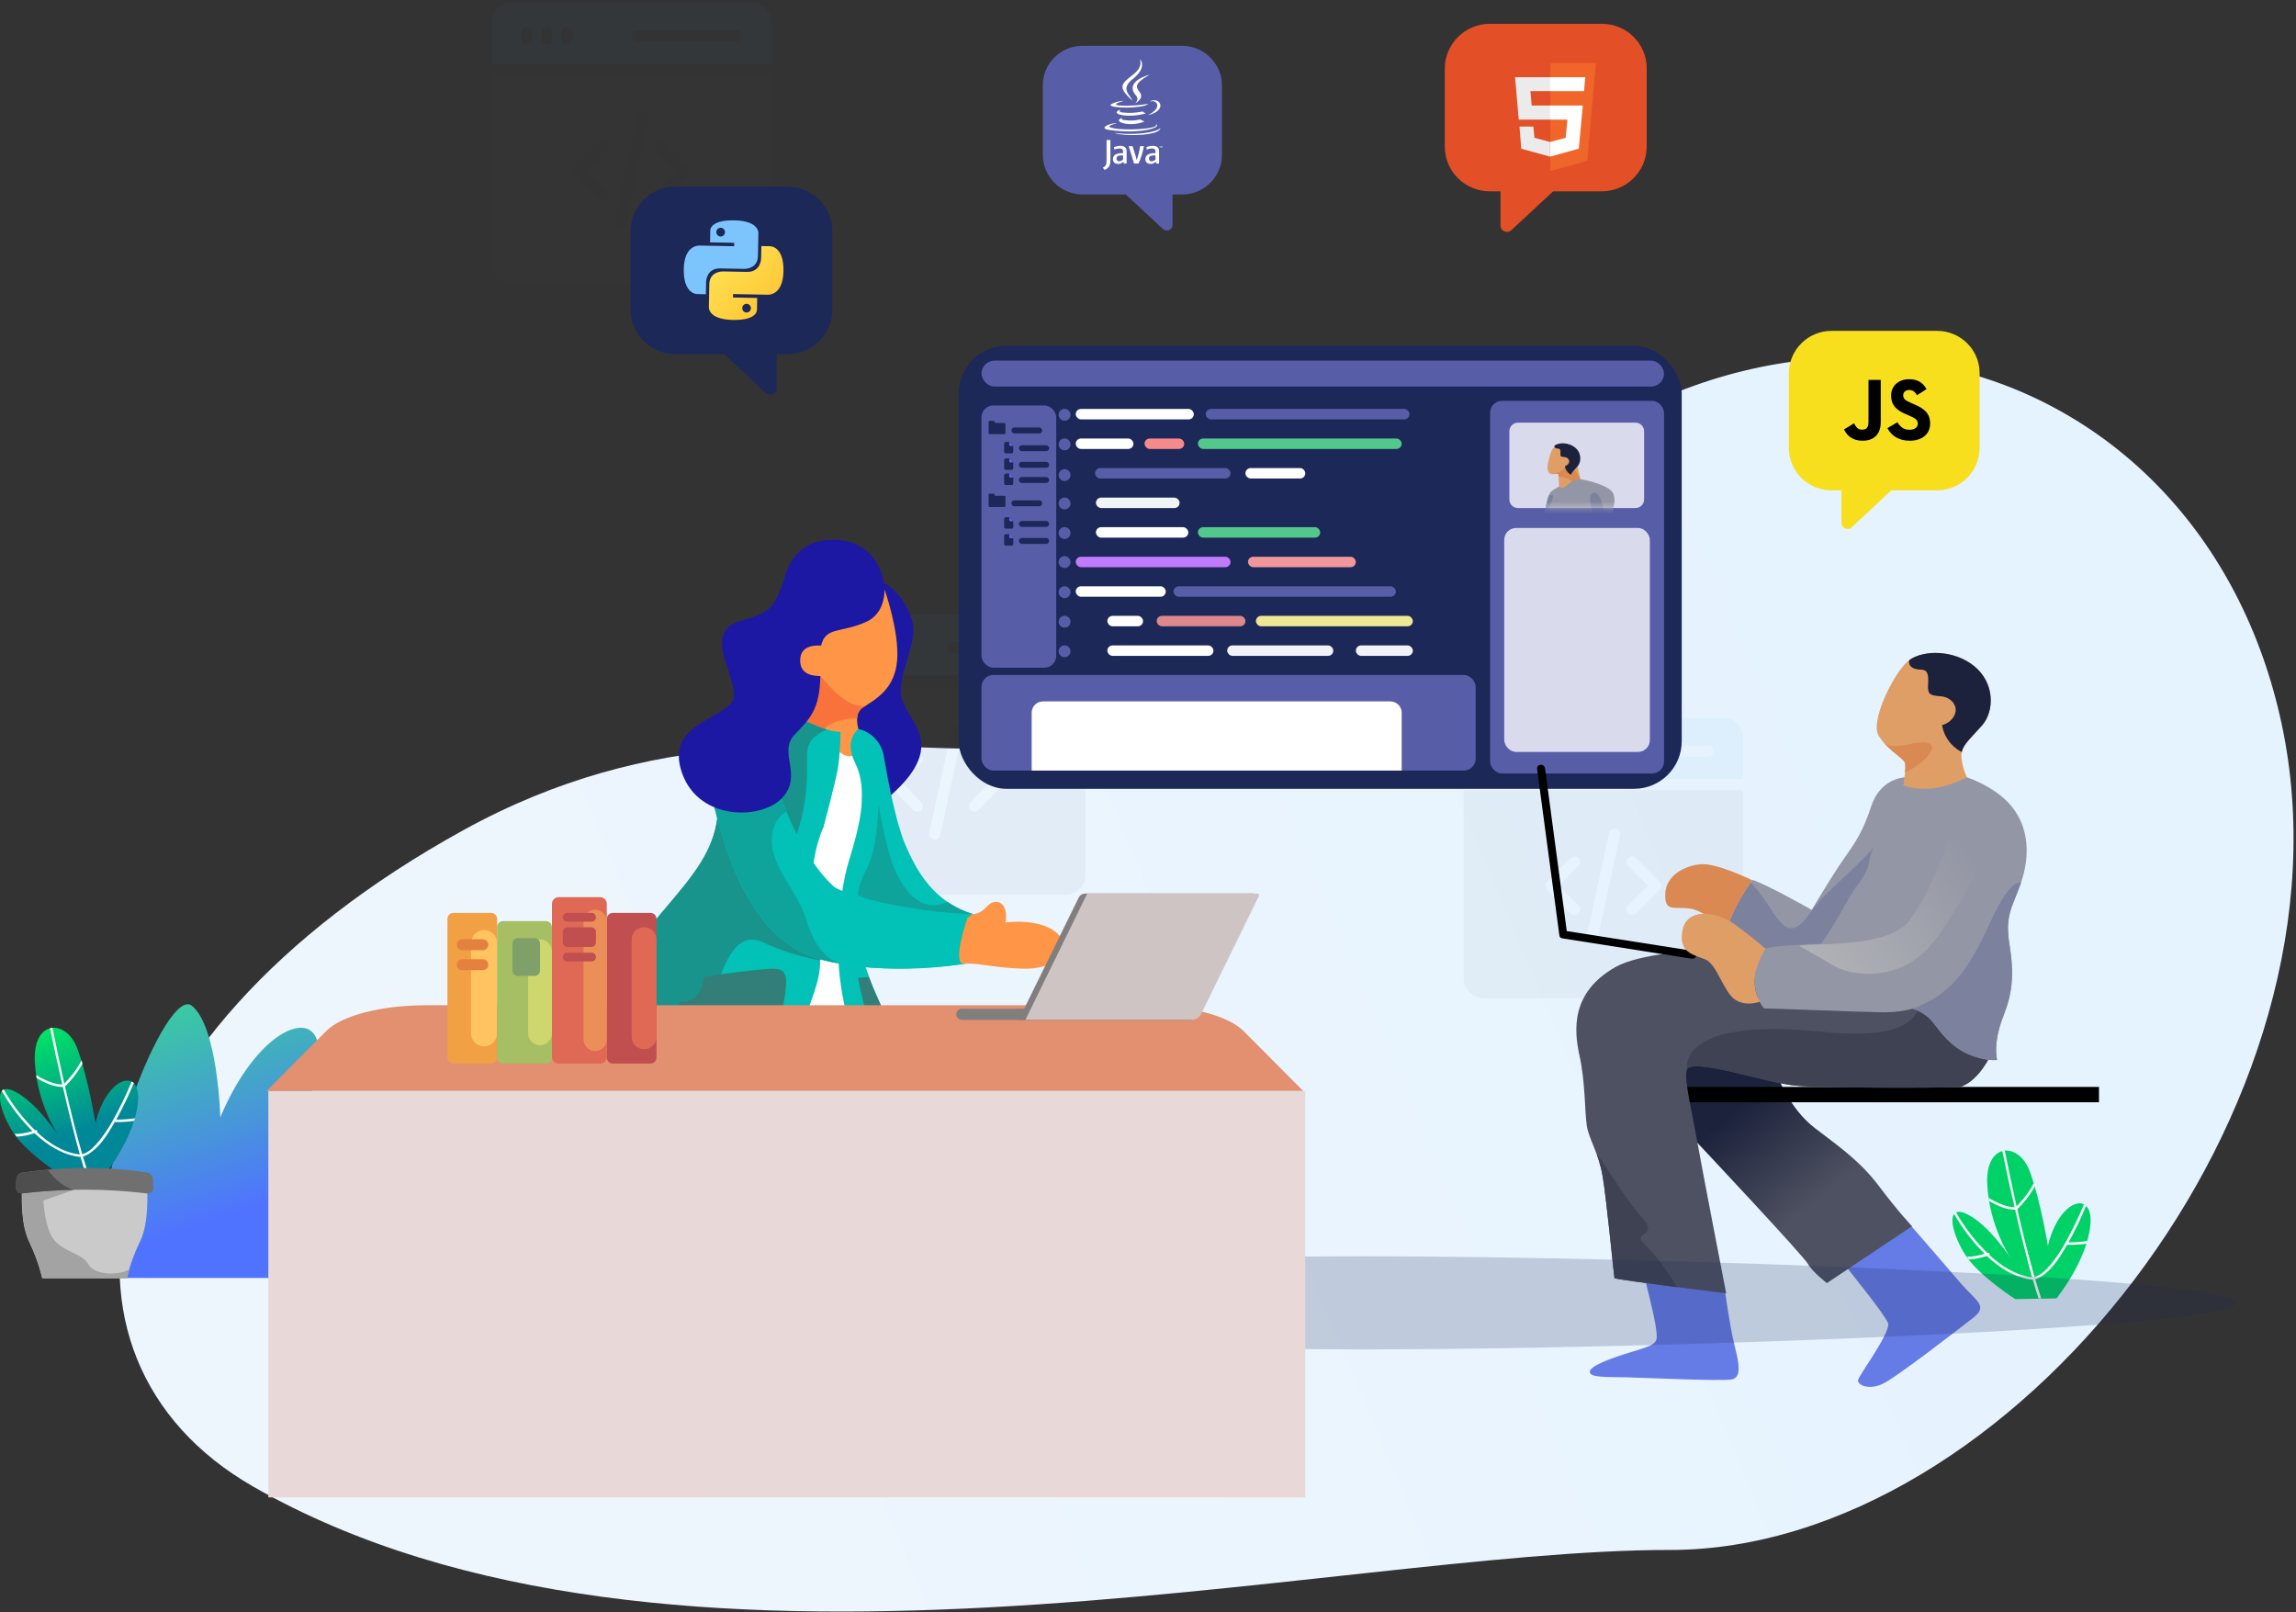 <?xml version="1.0" encoding="UTF-8"?>
<svg width="386px" height="271px" viewBox="0 0 386 271" version="1.1" xmlns="http://www.w3.org/2000/svg" xmlns:xlink="http://www.w3.org/1999/xlink">
    <rect x="0" y="0" width="386" height="271" fill="#333333" stroke="none"/>
    <title>371C0230-EF00-4C0A-9FD1-5BC87F61E28B</title>
    <defs>
        <linearGradient x1="18.742%" y1="61.98%" x2="81.826%" y2="44.652%" id="linearGradient-1">
            <stop stop-color="#EEF6FD" offset="0%"></stop>
            <stop stop-color="#E5F3FF" offset="100%"></stop>
        </linearGradient>
        <linearGradient x1="16.333%" y1="-34.223%" x2="51.123%" y2="78.606%" id="linearGradient-2">
            <stop stop-color="#2CFF68" offset="0%"></stop>
            <stop stop-color="#5073FF" offset="100%"></stop>
        </linearGradient>
        <linearGradient x1="30.927%" y1="-11.938%" x2="58.494%" y2="70.713%" id="linearGradient-3">
            <stop stop-color="#00FF55" offset="0%"></stop>
            <stop stop-color="#008899" offset="100%"></stop>
        </linearGradient>
        <path d="M22.858,1.679 C22.858,0.88 22.208,0.228 21.408,0.228 C17.317,0.228 5.745,0.228 1.653,0.228 C0.854,0.228 0.202,0.88 0.202,1.679 L0.202,13.138 C0.202,13.937 0.854,14.589 1.653,14.589 L21.408,14.589 C22.208,14.589 22.858,13.937 22.858,13.138 C22.858,10.383 22.858,4.434 22.858,1.679 Z" id="path-4"></path>
        <path d="M22.858,1.679 C22.858,0.88 22.208,0.228 21.408,0.228 C17.317,0.228 5.745,0.228 1.653,0.228 C0.854,0.228 0.202,0.88 0.202,1.679 L0.202,13.138 C0.202,13.937 0.854,14.589 1.653,14.589 L21.408,14.589 C22.208,14.589 22.858,13.937 22.858,13.138 C22.858,10.383 22.858,4.434 22.858,1.679 Z" id="path-6"></path>
        <linearGradient x1="20.125%" y1="20.364%" x2="90.2%" y2="88.202%" id="linearGradient-8">
            <stop stop-color="#FFE052" offset="0%"></stop>
            <stop stop-color="#FFC331" offset="100%"></stop>
        </linearGradient>
        <linearGradient x1="66.033%" y1="64.175%" x2="34.229%" y2="27.622%" id="linearGradient-9">
            <stop stop-color="#4E5161" offset="0%"></stop>
            <stop stop-color="#1C223C" offset="100%"></stop>
        </linearGradient>
        <linearGradient x1="11.931%" y1="87.621%" x2="93.93%" y2="34.963%" id="linearGradient-10">
            <stop stop-color="#B0B1B6" offset="0%"></stop>
            <stop stop-color="#9396A4" offset="100%"></stop>
        </linearGradient>
    </defs>
    <g id="Page-1" stroke="none" stroke-width="1" fill="none" fill-rule="evenodd">
        <g id="Sign-IN" transform="translate(-171, -243)">
            <g id="Languages" transform="translate(171, 243)">
                <path d="M42.583,249.898 C4.562,228.126 13.767,174.895 77.855,139.571 C141.966,104.223 189.284,153.505 242.32,94.491 C295.331,35.478 369.881,57.583 383.59,121.7 C397.299,185.792 338.003,260.543 280.77,260.543 C223.56,260.493 112.371,289.859 42.583,249.898 Z" id="Path" fill="url(#linearGradient-1)" fill-rule="nonzero"></path>
                <path d="M56.989,214.844 C56.989,214.844 60.594,202.961 59.764,193.782 C58.981,184.602 47.264,197.339 47.264,197.339 C47.264,197.339 52.103,187.686 53.431,178.175 C54.759,168.664 43.848,171.581 37.041,187.805 C37.041,187.805 36.638,172.72 32.297,169.091 C28.004,165.462 14.983,198.454 16.952,214.82 L56.989,214.82 L56.989,214.844 Z" id="Path" fill="url(#linearGradient-2)" fill-rule="nonzero"></path>
                <path d="M17.497,197.624 C17.497,197.624 22.597,191.339 23.19,185.314 C23.783,179.29 17.924,180.831 16.05,188.801 C16.05,188.801 14.888,181.472 13.038,176.349 C11.188,171.225 5.495,171.32 5.851,178.46 C6.207,185.599 9.812,190.888 9.812,190.888 C9.812,190.888 6.017,185.053 2.27,183.369 C-1.525,181.709 0.064,187.354 2.483,190.77 C4.926,194.161 10.571,197.743 10.571,197.743 L17.497,197.624 Z" id="Path" fill="url(#linearGradient-3)" fill-rule="nonzero"></path>
                <path d="M8.816,172.767 C9.456,175.898 10.097,179.029 10.808,182.159 C11.947,180.974 12.991,179.693 13.702,178.246 C13.75,178.436 13.821,178.602 13.868,178.792 C13.797,178.91 13.726,179.029 13.678,179.147 C12.919,180.428 11.994,181.59 10.927,182.634 C11.805,186.476 12.754,190.295 13.821,194.019 C15.007,193.71 15.932,192.667 16.714,191.718 C18.303,189.773 19.466,187.52 20.581,185.267 C21.126,184.128 21.672,182.966 22.146,181.804 C22.288,181.875 22.383,181.946 22.502,182.041 C21.624,184.152 20.652,186.215 19.537,188.208 C20.604,188.208 21.671,188.137 22.691,187.971 C22.644,188.113 22.596,188.255 22.549,188.421 C21.529,188.563 20.462,188.635 19.418,188.611 C19.395,188.611 19.347,188.611 19.3,188.587 C19.205,188.73 19.134,188.872 19.063,189.014 C17.972,190.888 16.738,192.809 14.983,193.924 C14.651,194.138 14.319,194.304 13.939,194.398 C14.153,195.086 14.366,195.774 14.58,196.462 C14.698,196.818 14.793,197.174 14.912,197.529 C14.912,197.529 14.935,197.577 14.959,197.624 L14.508,197.624 C14.153,196.58 13.844,195.537 13.536,194.469 C13.512,194.469 13.512,194.469 13.489,194.469 C13.465,194.469 13.465,194.469 13.441,194.469 L13.417,194.469 C10.476,194.137 7.867,192.43 5.804,190.485 C4.831,190.793 3.764,191.054 2.792,191.054 C2.697,190.935 2.602,190.817 2.531,190.698 C2.531,190.674 2.507,190.651 2.483,190.604 C3.432,190.675 4.499,190.39 5.448,190.129 C3.432,188.137 1.701,185.86 0.301,183.393 C0.396,183.274 0.491,183.179 0.609,183.108 C1.866,185.361 3.432,187.449 5.211,189.299 C5.424,189.536 5.662,189.773 5.899,189.987 C5.923,189.987 5.97,189.963 5.994,189.963 C5.994,189.963 6.017,189.963 6.088,189.963 C6.254,189.987 6.326,190.2 6.231,190.319 C8.271,192.216 10.666,193.758 13.417,194.066 C12.682,191.481 12.065,188.872 11.401,186.263 C11.14,185.077 10.856,183.891 10.571,182.705 C10.5,182.705 10.429,182.705 10.382,182.705 C8.911,182.658 7.511,182.017 6.183,181.235 C6.136,181.069 6.112,180.879 6.088,180.713 C7.156,181.377 8.271,181.899 9.48,182.183 C9.812,182.255 10.144,182.302 10.476,182.302 C9.741,179.147 9.053,175.993 8.413,172.815 C8.555,172.815 8.674,172.791 8.816,172.767 Z" id="Path" fill="#FFFFFF" fill-rule="nonzero"></path>
                <path d="M7.085,214.844 C7.085,214.844 6.539,212.164 4.974,208.89 C3.598,206.068 3.574,202.368 3.716,198.265 C3.74,197.743 4.12,197.34 4.642,197.268 C11.14,196.32 17.545,196.32 23.806,197.268 C24.304,197.34 24.684,197.767 24.707,198.265 C24.873,202.368 24.85,206.092 23.45,208.89 C21.861,212.164 21.339,214.844 21.339,214.844 L7.085,214.844 Z" id="Path" fill="#CACACA" fill-rule="nonzero"></path>
                <path d="M8.199,196.841 C8.958,197.885 10.334,199.379 12.374,200.02 L7.298,201.799 C7.298,201.799 7.488,206.708 9.267,208.63 C11.046,210.551 13.868,210.717 14.864,212.543 C15.765,214.203 19.489,214.559 21.743,213.397 C21.482,214.322 21.363,214.891 21.363,214.891 L7.132,214.891 C7.132,214.891 6.586,212.211 5.021,208.938 C3.645,206.115 3.622,202.415 3.764,198.312 C3.788,197.79 4.167,197.387 4.689,197.316 C5.828,197.078 7.013,196.96 8.199,196.841 Z" id="Path" fill="#A3A3A3" fill-rule="nonzero"></path>
                <path d="M3.693,200.612 C3.456,200.636 3.171,200.565 2.981,200.375 C2.792,200.209 2.697,199.948 2.697,199.687 C2.721,199.213 2.72,198.715 2.744,198.217 C2.768,197.648 3.195,197.197 3.741,197.102 C10.856,196.082 17.877,196.059 24.732,197.102 C25.277,197.197 25.68,197.648 25.704,198.193 C25.727,198.715 25.727,199.213 25.751,199.711 C25.751,199.972 25.656,200.233 25.467,200.399 C25.277,200.565 24.992,200.66 24.732,200.612 C17.829,199.782 10.832,199.759 3.693,200.612 Z" id="Path" fill="#707070" fill-rule="nonzero"></path>
                <path d="M8.033,196.628 C8.769,197.671 10.192,199.332 12.35,199.996 C9.48,200.067 6.61,200.257 3.693,200.613 C3.456,200.636 3.171,200.565 2.981,200.376 C2.792,200.21 2.697,199.948 2.697,199.687 C2.721,199.213 2.72,198.715 2.744,198.217 C2.768,197.648 3.195,197.197 3.741,197.102 C5.164,196.936 6.61,196.77 8.033,196.628 Z" id="Path" fill="#4E4E4E" fill-rule="nonzero"></path>
                <path d="M345.735,218.258 C345.735,218.258 350.835,211.973 351.428,205.948 C352.021,199.924 346.162,201.466 344.288,209.435 C344.288,209.435 343.126,202.106 341.276,196.983 C339.426,191.86 333.734,191.955 334.089,199.094 C334.445,206.233 338.05,211.522 338.05,211.522 C338.05,211.522 334.255,205.688 330.508,204.004 C326.713,202.343 328.302,207.988 330.721,211.404 C333.164,214.795 338.809,218.377 338.809,218.377 L345.735,218.258 Z" id="Path" fill="#00D268" fill-rule="nonzero"></path>
                <path d="M337.03,193.401 C337.671,196.532 338.311,199.663 339.023,202.794 C340.161,201.608 341.205,200.327 341.916,198.88 C341.964,199.07 342.035,199.236 342.083,199.426 C342.011,199.544 341.94,199.663 341.893,199.782 C341.134,201.062 340.209,202.225 339.141,203.268 C340.019,207.111 340.968,210.929 342.035,214.653 C343.221,214.345 344.146,213.301 344.929,212.352 C346.518,210.408 347.68,208.154 348.795,205.901 C349.34,204.762 349.886,203.6 350.36,202.438 C350.503,202.509 350.597,202.58 350.716,202.675 C349.838,204.786 348.866,206.85 347.751,208.842 C348.819,208.842 349.886,208.771 350.906,208.605 C350.858,208.747 350.811,208.889 350.763,209.055 C349.744,209.198 348.676,209.269 347.633,209.245 C347.609,209.245 347.561,209.245 347.514,209.221 C347.419,209.364 347.348,209.506 347.277,209.648 C346.186,211.522 344.952,213.443 343.197,214.558 C342.865,214.771 342.533,214.938 342.154,215.032 C342.367,215.72 342.581,216.408 342.794,217.096 C342.913,217.452 343.008,217.808 343.126,218.163 C343.126,218.163 343.15,218.211 343.174,218.258 L342.723,218.258 C342.367,217.215 342.059,216.171 341.75,215.104 C341.727,215.104 341.727,215.104 341.703,215.104 C341.679,215.104 341.679,215.104 341.656,215.104 L341.632,215.104 C338.691,214.771 336.082,213.064 334.018,211.119 C333.046,211.427 331.978,211.688 331.006,211.688 C330.911,211.57 330.816,211.451 330.745,211.333 C330.745,211.309 330.721,211.285 330.698,211.237 C331.646,211.309 332.714,211.024 333.662,210.763 C331.646,208.771 329.915,206.494 328.516,204.027 C328.61,203.909 328.705,203.814 328.824,203.743 C330.081,205.996 331.646,208.083 333.425,209.933 C333.639,210.17 333.876,210.408 334.113,210.621 C334.137,210.621 334.184,210.597 334.208,210.597 C334.208,210.597 334.232,210.597 334.303,210.597 C334.469,210.621 334.54,210.834 334.445,210.953 C336.485,212.85 338.881,214.392 341.632,214.701 C340.897,212.115 340.28,209.506 339.616,206.897 C339.355,205.711 339.07,204.525 338.786,203.339 C338.714,203.339 338.643,203.339 338.596,203.339 C337.125,203.292 335.726,202.651 334.398,201.869 C334.35,201.703 334.327,201.513 334.303,201.347 C335.37,202.011 336.485,202.533 337.695,202.817 C338.027,202.889 338.359,202.936 338.691,202.936 C337.955,199.781 337.268,196.627 336.627,193.449 C336.77,193.449 336.912,193.425 337.03,193.401 Z" id="Path" fill="#FFFFFF" fill-rule="nonzero"></path>
                <g id="Group" opacity="0.05" transform="translate(245.961, 120.625)" fill-rule="nonzero">
                    <path d="M47.081,10.318 L47.081,3.406 C47.081,1.549 45.568,0.032 43.708,0.032 L3.48,0.032 C1.62,0.032 0.107,1.549 0.107,3.406 L0.107,10.318 L47.081,10.318 Z M24.727,4.701 L41.187,4.701 C41.707,4.701 42.126,5.123 42.126,5.644 C42.126,6.165 41.707,6.586 41.187,6.586 L24.727,6.586 C24.207,6.586 23.787,6.165 23.787,5.644 C23.787,5.123 24.207,4.701 24.727,4.701 Z M11.79,5.134 C11.79,4.613 12.21,4.191 12.73,4.191 C13.249,4.191 13.669,4.613 13.669,5.134 L13.669,6.155 C13.669,6.676 13.249,7.097 12.73,7.097 C12.21,7.097 11.79,6.676 11.79,6.155 L11.79,5.134 Z M8.422,5.134 C8.422,4.613 8.842,4.191 9.362,4.191 C9.881,4.191 10.301,4.613 10.301,5.134 L10.301,6.155 C10.301,6.676 9.881,7.097 9.362,7.097 C8.842,7.097 8.422,6.676 8.422,6.155 L8.422,5.134 Z M5.057,5.134 C5.057,4.613 5.477,4.191 5.996,4.191 C6.515,4.191 6.935,4.613 6.935,5.134 L6.935,6.155 C6.935,6.676 6.515,7.097 5.996,7.097 C5.477,7.097 5.057,6.676 5.057,6.155 L5.057,5.134 Z" id="Shape" fill="#2B79C2"></path>
                    <path d="M0.107,12.203 L0.107,43.775 C0.107,45.641 1.62,47.159 3.48,47.159 L43.708,47.159 C45.568,47.159 47.081,45.641 47.081,43.775 L47.081,12.203 L0.107,12.203 Z M19.44,31.598 C19.807,31.966 19.807,32.562 19.44,32.93 C19.257,33.114 19.017,33.207 18.776,33.207 C18.536,33.207 18.296,33.114 18.111,32.93 L14.124,28.931 C13.949,28.754 13.849,28.515 13.849,28.265 C13.849,28.014 13.949,27.775 14.124,27.598 L18.111,23.6 C18.479,23.232 19.074,23.232 19.44,23.6 C19.807,23.968 19.807,24.564 19.44,24.933 L16.119,28.265 L19.44,31.598 Z M26.389,19.785 L22.632,37.144 C22.535,37.586 22.146,37.887 21.714,37.887 C21.648,37.887 21.581,37.881 21.513,37.866 C21.007,37.755 20.685,37.253 20.794,36.745 L24.553,19.386 C24.663,18.877 25.165,18.552 25.671,18.664 C26.178,18.775 26.498,19.277 26.389,19.785 Z M33.056,28.931 L29.072,32.93 C28.889,33.114 28.647,33.207 28.408,33.207 C28.168,33.207 27.926,33.114 27.744,32.93 C27.376,32.562 27.376,31.966 27.744,31.598 L31.064,28.265 L27.744,24.933 C27.376,24.564 27.376,23.968 27.744,23.6 C28.111,23.232 28.704,23.232 29.072,23.6 L33.056,27.598 C33.424,27.966 33.424,28.563 33.056,28.931 Z" id="Shape" fill="#3B4651"></path>
                </g>
                <g id="Group" opacity="0.05" transform="translate(135.433, 103.073)" fill-rule="nonzero">
                    <path d="M47.083,10.476 L47.083,3.564 C47.083,1.707 45.57,0.19 43.71,0.19 L3.481,0.19 C1.621,0.19 0.108,1.707 0.108,3.564 L0.108,10.476 L47.083,10.476 Z M24.728,4.859 L41.189,4.859 C41.708,4.859 42.128,5.281 42.128,5.802 C42.128,6.323 41.708,6.745 41.189,6.745 L24.728,6.745 C24.209,6.745 23.789,6.323 23.789,5.802 C23.789,5.281 24.209,4.859 24.728,4.859 Z M11.791,5.292 C11.791,4.771 12.211,4.349 12.73,4.349 C13.25,4.349 13.67,4.771 13.67,5.292 L13.67,6.313 C13.67,6.834 13.25,7.255 12.73,7.255 C12.211,7.255 11.791,6.834 11.791,6.313 L11.791,5.292 Z M8.424,5.292 C8.424,4.771 8.844,4.349 9.363,4.349 C9.883,4.349 10.303,4.771 10.303,5.292 L10.303,6.313 C10.303,6.834 9.883,7.255 9.363,7.255 C8.844,7.255 8.424,6.834 8.424,6.313 L8.424,5.292 Z M5.057,5.292 C5.057,4.771 5.478,4.349 5.997,4.349 C6.516,4.349 6.936,4.771 6.936,5.292 L6.936,6.313 C6.936,6.834 6.516,7.255 5.997,7.255 C5.478,7.255 5.057,6.834 5.057,6.313 L5.057,5.292 Z" id="Shape" fill="#2B79C2"></path>
                    <path d="M0.108,12.361 L0.108,43.933 C0.108,45.799 1.621,47.317 3.481,47.317 L43.71,47.317 C45.57,47.317 47.083,45.799 47.083,43.933 L47.083,12.361 L0.108,12.361 Z M19.442,31.756 C19.809,32.124 19.809,32.72 19.442,33.089 C19.258,33.273 19.018,33.365 18.777,33.365 C18.537,33.365 18.297,33.273 18.113,33.089 L14.127,29.089 C13.951,28.912 13.852,28.673 13.852,28.423 C13.852,28.172 13.951,27.933 14.127,27.756 L18.113,23.758 C18.48,23.39 19.075,23.39 19.442,23.758 C19.809,24.126 19.809,24.723 19.442,25.091 L16.12,28.423 L19.442,31.756 Z M26.391,19.943 L22.633,37.302 C22.537,37.744 22.147,38.045 21.715,38.045 C21.649,38.045 21.582,38.039 21.515,38.024 C21.008,37.914 20.686,37.411 20.796,36.903 L24.554,19.544 C24.664,19.035 25.168,18.71 25.671,18.823 C26.179,18.933 26.501,19.435 26.391,19.943 Z M33.059,29.089 L29.073,33.089 C28.89,33.273 28.65,33.365 28.409,33.365 C28.169,33.365 27.928,33.273 27.745,33.089 C27.378,32.72 27.378,32.124 27.745,31.756 L31.066,28.423 L27.745,25.091 C27.378,24.723 27.378,24.126 27.745,23.758 C28.112,23.39 28.706,23.39 29.073,23.758 L33.059,27.756 C33.426,28.124 33.426,28.721 33.059,29.089 Z" id="Shape" fill="#3B4651"></path>
                </g>
                <g id="Group" opacity="0.05" transform="translate(82.54, 0.372)" fill-rule="nonzero">
                    <path d="M47.113,10.325 L47.113,3.413 C47.113,1.556 45.601,0.039 43.74,0.039 L3.511,0.039 C1.651,0.039 0.139,1.556 0.139,3.413 L0.139,10.325 L47.113,10.325 Z M24.759,4.708 L41.219,4.708 C41.738,4.708 42.159,5.13 42.159,5.651 C42.159,6.172 41.738,6.593 41.219,6.593 L24.759,6.593 C24.239,6.593 23.819,6.172 23.819,5.651 C23.819,5.13 24.239,4.708 24.759,4.708 Z M11.822,5.141 C11.822,4.62 12.242,4.198 12.761,4.198 C13.28,4.198 13.701,4.62 13.701,5.141 L13.701,6.162 C13.701,6.683 13.28,7.104 12.761,7.104 C12.242,7.104 11.822,6.683 11.822,6.162 L11.822,5.141 Z M8.454,5.141 C8.454,4.62 8.875,4.198 9.394,4.198 C9.913,4.198 10.333,4.62 10.333,5.141 L10.333,6.162 C10.333,6.683 9.913,7.104 9.394,7.104 C8.875,7.104 8.454,6.683 8.454,6.162 L8.454,5.141 Z M5.088,5.141 C5.088,4.62 5.508,4.198 6.028,4.198 C6.547,4.198 6.967,4.62 6.967,5.141 L6.967,6.162 C6.967,6.683 6.547,7.104 6.028,7.104 C5.508,7.104 5.088,6.683 5.088,6.162 L5.088,5.141 Z" id="Shape" fill="#2B79C2"></path>
                    <path d="M0.139,12.21 L0.139,43.782 C0.139,45.648 1.651,47.166 3.511,47.166 L43.74,47.166 C45.601,47.166 47.113,45.648 47.113,43.782 L47.113,12.21 L0.139,12.21 Z M19.472,31.605 C19.839,31.973 19.839,32.569 19.472,32.937 C19.289,33.121 19.048,33.213 18.808,33.213 C18.568,33.213 18.327,33.121 18.144,32.937 L14.157,28.938 C13.981,28.761 13.882,28.522 13.882,28.272 C13.882,28.021 13.981,27.782 14.157,27.605 L18.144,23.607 C18.511,23.239 19.105,23.239 19.472,23.607 C19.839,23.975 19.839,24.571 19.472,24.94 L16.15,28.272 L19.472,31.605 Z M26.421,19.792 L22.663,37.151 C22.568,37.593 22.178,37.894 21.746,37.894 C21.68,37.894 21.613,37.888 21.546,37.873 C21.038,37.762 20.716,37.26 20.827,36.752 L24.584,19.393 C24.695,18.884 25.198,18.559 25.702,18.671 C26.209,18.782 26.531,19.284 26.421,19.792 Z M33.089,28.938 L29.104,32.937 C28.92,33.121 28.68,33.213 28.44,33.213 C28.199,33.213 27.959,33.121 27.775,32.937 C27.408,32.569 27.408,31.973 27.775,31.605 L31.097,28.272 L27.775,24.94 C27.408,24.571 27.408,23.975 27.775,23.607 C28.142,23.239 28.737,23.239 29.104,23.607 L33.089,27.605 C33.456,27.973 33.456,28.57 33.089,28.938 Z" id="Shape" fill="#3B4651"></path>
                </g>
                <rect id="Rectangle" fill="#1C2858" fill-rule="nonzero" x="161.175" y="58.129" width="121.554" height="74.465" rx="8"></rect>
                <circle id="Oval" fill="#575EA7" fill-rule="nonzero" cx="178.975" cy="69.729" r="1"></circle>
                <circle id="Oval" fill="#575EA7" fill-rule="nonzero" cx="178.975" cy="74.7" r="1"></circle>
                <circle id="Oval" fill="#575EA7" fill-rule="nonzero" cx="178.975" cy="79.862" r="1"></circle>
                <circle id="Oval" fill="#575EA7" fill-rule="nonzero" cx="178.975" cy="84.635" r="1"></circle>
                <circle id="Oval" fill="#575EA7" fill-rule="nonzero" cx="178.975" cy="89.604" r="1"></circle>
                <circle id="Oval" fill="#575EA7" fill-rule="nonzero" cx="178.975" cy="94.484" r="1"></circle>
                <circle id="Oval" fill="#575EA7" fill-rule="nonzero" cx="178.975" cy="99.542" r="1"></circle>
                <circle id="Oval" fill="#575EA7" fill-rule="nonzero" cx="178.975" cy="104.511" r="1"></circle>
                <circle id="Oval" fill="#575EA7" fill-rule="nonzero" cx="178.975" cy="109.48" r="1"></circle>
                <rect id="Rectangle" fill="#575EA7" fill-rule="nonzero" x="165.01" y="68.15" width="12.562" height="44.091" rx="2"></rect>
                <rect id="Rectangle" fill="#1C2858" fill-rule="nonzero" x="170.037" y="71.854" width="5.182" height="1" rx="0.5"></rect>
                <rect id="Rectangle" fill="#1C2858" fill-rule="nonzero" x="170.037" y="84.102" width="5.182" height="1" rx="0.5"></rect>
                <rect id="Rectangle" fill="#1C2858" fill-rule="nonzero" x="171.29" y="74.839" width="5.089" height="1" rx="0.5"></rect>
                <rect id="Rectangle" fill="#1C2858" fill-rule="nonzero" x="171.29" y="80.183" width="5.089" height="1" rx="0.5"></rect>
                <rect id="Rectangle" fill="#1C2858" fill-rule="nonzero" x="171.29" y="87.576" width="5.089" height="1" rx="0.5"></rect>
                <rect id="Rectangle" fill="#1C2858" fill-rule="nonzero" x="171.29" y="90.429" width="5.089" height="1" rx="0.5"></rect>
                <rect id="Rectangle" fill="#1C2858" fill-rule="nonzero" x="171.29" y="77.635" width="5.089" height="1" rx="0.5"></rect>
                <path d="M167.301,71.1 L168.875,71.1 C168.918,71.1 168.959,71.117 168.989,71.147 C169.019,71.177 169.036,71.218 169.036,71.26 L169.036,72.816 C169.036,72.858 169.019,72.899 168.989,72.929 C168.959,72.959 168.918,72.976 168.875,72.976 L166.364,72.976 C166.321,72.976 166.28,72.959 166.25,72.929 C166.22,72.899 166.203,72.858 166.203,72.816 L166.203,70.894 C166.203,70.851 166.22,70.81 166.25,70.78 C166.28,70.75 166.321,70.733 166.364,70.733 L167.108,70.733 L167.301,71.1 Z" id="Path" fill="#1C2858" fill-rule="nonzero"></path>
                <path d="M167.301,83.347 L168.875,83.347 C168.918,83.347 168.959,83.364 168.989,83.394 C169.019,83.424 169.036,83.465 169.036,83.507 L169.036,85.063 C169.036,85.105 169.019,85.146 168.989,85.176 C168.959,85.206 168.918,85.223 168.875,85.223 L166.364,85.223 C166.321,85.223 166.28,85.206 166.25,85.176 C166.22,85.146 166.203,85.105 166.203,85.063 L166.203,83.14 C166.203,83.098 166.22,83.057 166.25,83.027 C166.28,82.997 166.321,82.98 166.364,82.98 L167.108,82.98 L167.301,83.347 Z" id="Path" fill="#1C2858" fill-rule="nonzero"></path>
                <path d="M170.35,77.733 L169.677,77.06 L169.1,77.06 C169.023,77.06 168.95,77.09 168.896,77.144 C168.842,77.198 168.811,77.272 168.811,77.348 L168.811,78.695 C168.811,78.771 168.842,78.845 168.896,78.899 C168.95,78.953 169.023,78.984 169.1,78.984 L170.062,78.984 C170.138,78.984 170.212,78.953 170.266,78.899 C170.32,78.845 170.35,78.771 170.35,78.695 L170.35,77.733 Z" id="Path" fill="#1C2858" fill-rule="nonzero"></path>
                <path d="M170.35,77.733 L169.869,77.733 C169.818,77.733 169.769,77.713 169.733,77.677 C169.697,77.641 169.677,77.592 169.677,77.541 L169.677,77.06 L170.35,77.733 Z" id="Path" fill="#6563FF" fill-rule="nonzero"></path>
                <path d="M170.35,74.963 L169.677,74.289 L169.1,74.289 C169.023,74.289 168.95,74.32 168.896,74.374 C168.842,74.428 168.811,74.501 168.811,74.578 L168.811,75.925 C168.811,76.001 168.842,76.074 168.896,76.129 C168.95,76.183 169.023,76.213 169.1,76.213 L170.062,76.213 C170.138,76.213 170.212,76.183 170.266,76.129 C170.32,76.074 170.35,76.001 170.35,75.925 L170.35,74.963 Z" id="Path" fill="#1C2858" fill-rule="nonzero"></path>
                <path d="M170.35,74.963 L169.869,74.963 C169.818,74.963 169.769,74.942 169.733,74.906 C169.697,74.87 169.677,74.821 169.677,74.77 L169.677,74.289 L170.35,74.963 Z" id="Path" fill="#6563FF" fill-rule="nonzero"></path>
                <g id="Group" transform="translate(168.639, 79.592)" fill-rule="nonzero">
                    <path d="M1.712,0.689 L1.038,0.015 L0.461,0.015 C0.385,0.015 0.311,0.046 0.257,0.1 C0.203,0.154 0.173,0.227 0.173,0.304 L0.173,1.651 C0.173,1.727 0.203,1.801 0.257,1.855 C0.311,1.909 0.385,1.939 0.461,1.939 L1.423,1.939 C1.5,1.939 1.573,1.909 1.627,1.855 C1.681,1.801 1.712,1.727 1.712,1.651 L1.712,0.689 Z" id="Path" fill="#1C2858"></path>
                    <path d="M1.712,0.689 L1.231,0.689 C1.18,0.689 1.131,0.669 1.095,0.633 C1.059,0.597 1.038,0.547 1.038,0.496 L1.038,0.015 L1.712,0.689 Z" id="Path" fill="#6563FF"></path>
                </g>
                <g id="Group" transform="translate(168.639, 86.944)" fill-rule="nonzero">
                    <path d="M1.712,0.672 L1.038,-0.001 L0.461,-0.001 C0.385,-0.001 0.311,0.029 0.257,0.083 C0.203,0.137 0.173,0.211 0.173,0.287 L0.173,1.634 C0.173,1.711 0.203,1.784 0.257,1.838 C0.311,1.892 0.385,1.923 0.461,1.923 L1.423,1.923 C1.5,1.923 1.573,1.892 1.627,1.838 C1.681,1.784 1.712,1.711 1.712,1.634 L1.712,0.672 Z" id="Path" fill="#1C2858"></path>
                    <path d="M1.712,0.672 L1.231,0.672 C1.18,0.672 1.131,0.652 1.095,0.616 C1.059,0.58 1.038,0.531 1.038,0.48 L1.038,-0.001 L1.712,0.672 Z" id="Path" fill="#6563FF"></path>
                </g>
                <g id="Group" transform="translate(168.639, 89.791)" fill-rule="nonzero">
                    <path d="M1.712,0.679 L1.038,0.006 L0.461,0.006 C0.385,0.006 0.311,0.036 0.257,0.09 C0.203,0.144 0.173,0.218 0.173,0.295 L0.173,1.641 C0.173,1.718 0.203,1.791 0.257,1.845 C0.311,1.899 0.385,1.93 0.461,1.93 L1.423,1.93 C1.5,1.93 1.573,1.899 1.627,1.845 C1.681,1.791 1.712,1.718 1.712,1.641 L1.712,0.679 Z" id="Path" fill="#1C2858"></path>
                    <path d="M1.712,0.679 L1.231,0.679 C1.18,0.679 1.131,0.659 1.095,0.623 C1.059,0.587 1.038,0.538 1.038,0.487 L1.038,0.006 L1.712,0.679 Z" id="Path" fill="#6563FF"></path>
                </g>
                <rect id="Rectangle" fill="#575EA7" fill-rule="nonzero" x="165.01" y="113.461" width="83.081" height="16.068" rx="2"></rect>
                <path d="M173.445,119.803 C173.445,118.754 174.295,117.905 175.343,117.905 L233.75,117.905 C234.798,117.905 235.648,118.754 235.648,119.803 L235.648,129.529 L173.445,129.529 L173.445,119.803 Z" id="Path" fill="#FFFFFF" fill-rule="nonzero"></path>
                <rect id="Rectangle" fill="#575EA7" fill-rule="nonzero" x="165.01" y="60.619" width="114.742" height="4.361" rx="2.18"></rect>
                <rect id="Rectangle" fill="#FFFFFF" fill-rule="nonzero" x="180.851" y="73.71" width="9.702" height="1.757" rx="0.878"></rect>
                <rect id="Rectangle" fill="#F48A8A" fill-rule="nonzero" x="192.415" y="73.71" width="6.671" height="1.757" rx="0.878"></rect>
                <rect id="Rectangle" fill="#53C88D" fill-rule="nonzero" x="201.392" y="73.71" width="34.256" height="1.757" rx="0.878"></rect>
                <rect id="Rectangle" fill="#FFFFFF" fill-rule="nonzero" x="180.851" y="68.741" width="19.854" height="1.757" rx="0.878"></rect>
                <rect id="Rectangle" fill="#575EA7" fill-rule="nonzero" x="202.705" y="68.741" width="34.256" height="1.757" rx="0.878"></rect>
                <rect id="Rectangle" fill="#575EA7" fill-rule="nonzero" x="184.098" y="78.678" width="22.781" height="1.757" rx="0.878"></rect>
                <rect id="Rectangle" fill="#FFFFFF" fill-rule="nonzero" x="209.382" y="78.678" width="10.062" height="1.757" rx="0.878"></rect>
                <rect id="Rectangle" fill="#F1F5F5" fill-rule="nonzero" x="184.245" y="83.648" width="14.066" height="1.757" rx="0.878"></rect>
                <rect id="Rectangle" fill="#FFFFFF" fill-rule="nonzero" x="184.245" y="88.616" width="15.532" height="1.757" rx="0.878"></rect>
                <rect id="Rectangle" fill="#53C88D" fill-rule="nonzero" x="201.392" y="88.616" width="20.559" height="1.757" rx="0.878"></rect>
                <rect id="Rectangle" fill="#C17AFC" fill-rule="nonzero" x="180.851" y="93.585" width="26.028" height="1.757" rx="0.878"></rect>
                <rect id="Rectangle" fill="#F09799" fill-rule="nonzero" x="209.811" y="93.585" width="18.131" height="1.757" rx="0.878"></rect>
                <rect id="Rectangle" fill="#FFFFFF" fill-rule="nonzero" x="180.851" y="98.554" width="15.135" height="1.757" rx="0.878"></rect>
                <rect id="Rectangle" fill="#575EA7" fill-rule="nonzero" x="197.286" y="98.554" width="37.387" height="1.757" rx="0.878"></rect>
                <rect id="Rectangle" fill="#DD888C" fill-rule="nonzero" x="194.466" y="103.523" width="14.917" height="1.757" rx="0.878"></rect>
                <rect id="Rectangle" fill="#EEE894" fill-rule="nonzero" x="211.145" y="103.523" width="26.38" height="1.757" rx="0.878"></rect>
                <rect id="Rectangle" fill="#FFFFFF" fill-rule="nonzero" x="186.167" y="103.523" width="6.002" height="1.757" rx="0.878"></rect>
                <rect id="Rectangle" fill="#FFFFFF" fill-rule="nonzero" x="186.163" y="108.492" width="17.839" height="1.757" rx="0.878"></rect>
                <rect id="Rectangle" fill="#F1F2F6" fill-rule="nonzero" x="206.312" y="108.492" width="17.839" height="1.757" rx="0.878"></rect>
                <rect id="Rectangle" fill="#F1F2F6" fill-rule="nonzero" x="227.943" y="108.492" width="9.582" height="1.757" rx="0.878"></rect>
                <rect id="Rectangle" fill="#575EA7" fill-rule="nonzero" x="250.512" y="67.382" width="29.24" height="62.632" rx="2"></rect>
                <path d="M276.408,72.495 C276.408,71.696 275.758,71.044 274.959,71.044 C270.868,71.044 259.295,71.044 255.204,71.044 C254.405,71.044 253.752,71.696 253.752,72.495 L253.752,83.954 C253.752,84.752 254.405,85.404 255.204,85.404 L274.959,85.404 C275.758,85.404 276.408,84.752 276.408,83.954 C276.408,81.199 276.408,75.25 276.408,72.495 Z" id="Path" fill="#D9DAEC" fill-rule="nonzero"></path>
                <g id="Clipped" transform="translate(253.551, 70.816)">
                    <mask id="mask-5" fill="white">
                        <use xlink:href="#path-4"></use>
                    </mask>
                    <g id="Path"></g>
                </g>
                <g id="Clipped" transform="translate(253.551, 70.816)">
                    <mask id="mask-7" fill="white">
                        <use xlink:href="#path-6"></use>
                    </mask>
                    <g id="Path"></g>
                    <g id="Group" mask="url(#mask-7)" fill-rule="nonzero">
                        <g transform="translate(1.897, 3.558)" id="Path">
                            <path d="M6.667,7.889 C6.667,7.889 6.644,6.696 6.596,6.007 C6.561,5.306 6.655,5.165 5.873,5.317 C5.09,5.469 4.492,5.048 4.796,3.506 C5.111,1.951 5.498,0.841 6.048,0.642 C6.584,0.444 9.554,3.249 9.554,3.249 L10.429,6.86 C10.42,6.837 8.152,9.724 6.667,7.889 Z" fill="#DF9E66"></path>
                            <path d="M5.662,5.341 C5.918,5.271 7.158,4.908 7.59,4.254 C8.057,3.517 8.221,3.424 8.456,3.412 C8.688,3.401 9.869,5.598 10.149,6.03 C10.429,6.463 9.307,6.848 8.7,6.416 C8.14,6.007 7.087,5.703 6.596,5.75 C6.572,5.271 6.549,5.177 5.873,5.306 C5.802,5.329 5.73,5.341 5.662,5.341 Z" fill="#D98951"></path>
                            <path d="M6.679,7.41 C6.724,7.445 6.843,7.76 7.414,7.561 C8.045,7.363 8.947,6.007 10.232,6.182 C11.506,6.358 15.327,7.304 15.782,8.637 C16.25,9.969 15.714,10.776 15.749,11.313 C15.782,11.863 16.086,15.135 15.958,16.398 C15.818,17.66 15.491,18.232 14.943,18.63 C14.943,18.63 15.398,20.219 15.595,21.061 C15.595,21.061 13.002,22.417 10.265,22.685 C7.87,22.919 4.727,22.148 3.978,21.937 C3.254,23.504 2.272,24.439 2.272,24.439 C0.436,24.123 0.052,22.861 0.052,22.861 C0.74,21.891 2.951,18.069 3.335,16.736 C3.71,15.392 4.189,11.909 4.388,10.998 C4.587,10.086 4.843,8.707 5.322,8.263 C5.813,7.842 6.679,7.41 6.679,7.41 Z" fill="#9396A4"></path>
                            <path d="M4.914,8.999 C5.043,8.87 5.218,8.765 5.451,8.812 C5.941,8.905 5.474,9.665 5.182,10.507 C4.891,11.348 4.924,11.862 5.37,13.3 C5.825,14.749 5.953,16.07 4.983,18.302 C4.784,18.746 4.62,19.179 4.48,19.6 C4.26,19.658 3.933,19.752 3.897,19.798 C3.826,19.869 3.802,20.067 3.802,20.067 L3.51,21.774 L3.873,21.844 C3.838,22.042 3.802,22.218 3.781,22.358 C3.091,23.679 2.284,24.462 2.284,24.462 C0.448,24.146 0.064,22.884 0.064,22.884 C0.752,21.914 2.962,18.092 3.347,16.759 C3.721,15.415 4.201,11.933 4.4,11.021 C4.528,10.413 4.68,9.595 4.914,8.999 Z" fill="#7C829E"></path>
                            <path d="M4.703,22.078 C4.703,22.078 5.977,22.066 6.819,21.891 C7.661,21.704 7.87,20.172 9.741,19.378 C11.61,18.583 14.089,17.847 14.309,14.551 C14.532,11.255 13.622,9.151 13.083,8.648 C12.545,8.146 11.634,8.683 11.914,9.958 C12.196,11.231 12.628,14.761 11.881,16.432 C11.399,17.519 7.554,18.583 5.965,19.074 C4.656,19.483 3.909,19.787 3.909,19.787 C3.909,19.787 3.838,19.833 3.814,19.997 C3.745,20.418 3.629,21.33 4.703,22.078 Z" fill="#7C829E"></path>
                            <path d="M8.686,5.435 C8.778,4.995 9.208,4.654 9.772,4.009 C10.441,3.24 10.453,1.739 9.338,0.84 C8.283,-0.003 6.689,-0.04 5.889,0.524 C5.889,0.53 5.885,0.537 5.885,0.543 C5.821,0.902 6.143,1.032 6.515,1.039 C6.888,1.045 6.919,1.336 6.888,1.851 C6.857,2.366 6.999,2.415 7.557,2.459 C8.109,2.496 8.513,2.973 8.309,3.438 C8.102,3.903 7.633,3.996 7.633,3.996 C7.787,4.858 8.382,5.28 8.686,5.435 Z" fill="#1C223C"></path>
                        </g>
                    </g>
                </g>
                <rect id="Rectangle" fill="#D9DAEC" fill-rule="nonzero" x="252.891" y="88.748" width="24.483" height="37.652" rx="2"></rect>
                <path d="M148.603,98.927 C148.629,98.927 148.471,98.005 148.655,98.085 C149.893,98.506 152.394,100.928 153.342,104.324 C154.501,108.537 150.262,113.882 151.763,117.937 C153.263,121.991 159.793,125.941 147.813,135.314 C142.811,139.21 140.836,134.866 140.283,128.179 C142.626,129.021 144.601,129.364 144.601,129.364 C144.601,129.364 145.312,126.757 145.049,125.204 C144.812,123.65 143.021,120.28 145.127,118.911 C147.234,117.542 150.42,115.883 150.841,111.065 C151.262,106.247 148.761,99.19 148.761,99.19 L148.603,98.927 Z" id="Path" fill="#1C18A4" fill-rule="nonzero"></path>
                <path d="M148.735,99.19 C148.735,99.19 151.236,106.247 150.815,111.065 C150.394,115.883 147.207,117.515 145.101,118.911 C142.995,120.28 144.785,123.65 145.022,125.204 C145.286,126.757 144.574,129.364 144.574,129.364 C144.574,129.364 133.122,127.336 132.937,121.307 C132.779,115.277 132.568,108.563 133.49,107.036 C134.385,105.456 143.39,96.794 148.735,99.19 Z" id="Path" fill="#FF9647" fill-rule="nonzero"></path>
                <path d="M144.101,120.728 C142.732,120.754 139.73,121.017 138.203,122.913 C136.149,125.44 133.358,122.465 133.49,120.728 C133.648,118.99 137.228,114.54 137.228,114.54 C137.228,114.54 137.597,113.329 138.045,113.75 C138.44,114.119 142.284,119.358 145.575,118.595 C145.417,118.7 145.259,118.805 145.101,118.884 C144.416,119.332 144.127,119.99 144.101,120.728 Z" id="Path" fill="#F9723B" fill-rule="nonzero"></path>
                <path d="M133.674,171.122 C133.674,171.122 140.415,172.28 144.233,170.99 C144.233,170.99 141.731,158.273 144.233,147.662 C146.76,137.052 144.233,125.967 144.233,125.967 C144.233,125.967 143.6,128.389 140.915,126.257 C138.256,124.124 128.461,153.666 128.461,153.666 L133.674,171.122 Z" id="Path" fill="#FFFFFF" fill-rule="nonzero"></path>
                <path d="M120.747,135.946 C120.431,134.498 120.142,133.076 119.905,131.733 C117.956,121.28 134.912,120.938 134.912,120.938 C134.912,120.938 138.966,123.071 141.31,123.018 C141.31,123.018 141.284,126.625 140.863,129.153 C140.415,131.681 138.44,139.079 138.44,139.079 L138.414,139.105 C138.256,139.421 135.886,144.661 136.729,151.269 C137.335,156.167 137.756,159.247 137.835,161.116 L137.861,161.301 C138.072,164.908 135.834,169.042 135.597,170.832 C135.36,172.623 136.123,176.94 137.334,178.362 C137.334,178.362 116.087,184.945 105.292,171.964 C105.292,171.964 104.712,161.064 111.111,153.56 C116.85,146.82 120.378,142.739 120.747,135.946 Z M144.864,134.735 C145.022,132.339 144.707,130.127 143.759,128.231 C141.784,124.282 144.338,122.544 144.338,122.544 L144.522,122.597 C146.602,123.15 148.156,124.835 148.55,126.967 C149.261,131.154 150.604,138.052 152,141.501 C154.106,146.635 157.081,151.638 163.585,153.692 C163.585,153.692 164.927,157.694 162.242,162.012 C162.242,162.012 154.054,163.276 145.549,162.591 C146.181,164.592 146.892,166.277 147.366,167.33 C148.893,170.621 151.157,176.94 151.157,176.94 C144.601,180.126 143.864,178.336 141.863,168.489 C141.468,166.619 141.231,164.75 141.047,162.907 C140.968,161.459 140.52,151.48 142.837,144.319 C144.628,138.553 144.864,135.788 144.864,134.735 Z" id="Shape" fill="#02C1B6" fill-rule="nonzero"></path>
                <path d="M163.531,153.639 C163.531,153.665 163.531,153.665 163.531,153.639 C163.531,153.665 150.551,153.428 144.258,150.479 C144.258,150.479 144.179,148.9 145.601,146.267 C147.023,143.634 147.55,139.553 147.707,135.235 C147.707,135.235 148.892,142.502 150.288,145.819 C151.683,149.136 154.448,153.718 159.319,151.611 C160.53,152.454 161.925,153.138 163.531,153.639 Z" id="Path" fill="#0FA49B" fill-rule="nonzero"></path>
                <path d="M118.798,179.468 C113.901,178.573 108.978,176.414 105.292,171.964 C105.292,171.964 104.712,161.064 111.111,153.56 C116.85,146.82 120.378,142.739 120.747,135.946 C120.431,134.498 120.142,133.076 119.905,131.733 C117.956,121.28 134.912,120.938 134.912,120.938 C134.912,120.938 136.966,122.018 138.993,122.623 C134.622,124.703 135.965,126.072 135.597,131.891 C135.202,137.815 133.332,141.922 133.332,141.922 C133.332,141.922 135.228,147.267 136.861,152.375 C137.414,156.641 137.729,159.379 137.835,161.09 L137.861,161.274 C137.861,161.327 137.861,161.38 137.861,161.459 C135.728,161.037 131.911,160.116 128.33,158.431 C124.091,156.404 121.774,160.879 119.509,168.989 C118.272,173.465 118.43,177.098 118.798,179.468 Z" id="Path" fill="#18948D" fill-rule="nonzero"></path>
                <path d="M130.541,131.891 C130.541,131.891 134.069,143.607 140.309,149.136 C144.601,151.717 159.134,153.823 163.505,153.639 C163.505,153.639 164.979,157.114 162.215,161.985 C162.215,161.985 149.682,164.328 137.886,161.274 C126.117,158.22 121.721,142.791 119.746,134.181 C117.771,125.598 130.541,131.891 130.541,131.891 Z" id="Path" fill="#02C1B6" fill-rule="nonzero"></path>
                <path d="M162.636,154.324 L163.506,153.639 C163.506,153.639 164.585,153.85 165.981,152.323 C167.402,150.769 169.667,151.717 169.035,155.061 C169.035,155.061 175.248,154.166 178.039,157.194 C180.83,160.222 176.986,163.065 171.72,162.828 C166.48,162.617 164.427,161.801 162.137,162.012 C159.872,162.249 162.636,154.324 162.636,154.324 Z" id="Path" fill="#FF9647" fill-rule="nonzero"></path>
                <path d="M140.968,161.959 C139.941,161.775 138.914,161.538 137.887,161.274 C126.118,158.22 121.721,142.792 119.746,134.182 C117.798,125.598 130.568,131.865 130.568,131.865 C130.568,131.865 131.147,133.76 132.226,136.367 C131.199,136.999 129.804,138.368 129.752,141.185 C129.646,145.74 133.964,149.637 135.439,154.297 C136.518,157.878 138.019,160.59 140.968,161.959 Z" id="Path" fill="#0FA49B" fill-rule="nonzero"></path>
                <path d="M137.913,113.645 C137.808,119.411 136.07,120.885 133.542,123.545 C130.804,126.467 134.964,130.259 131.595,134.024 C128.251,137.789 117.771,138.078 114.77,130.232 C111.795,122.386 119.904,121.228 122.774,118.384 C125.618,115.567 117.14,106.483 124.406,104.403 C129.33,102.982 130.041,102.534 131.884,97.294 C131.884,97.294 132.963,90.133 141.046,90.765 C149.103,91.397 151.025,102.034 145.733,104.482 C141.441,106.483 138.809,105.246 138.045,108.537 C138.045,108.537 134.78,108.089 134.543,110.643 C134.332,113.171 136.202,113.619 137.913,113.645 Z" id="Path" fill="#1C18A4" fill-rule="nonzero"></path>
                <path d="M111.558,173.438 C111.558,173.438 114.559,177.967 128.093,176.94 C129.356,176.861 130.383,175.913 130.62,174.676 C132.331,165.092 133.385,162.67 129.593,162.854 C125.486,163.065 118.325,164.223 118.325,164.223 C118.325,164.223 118.14,168.699 114.375,168.304 L111.558,173.438 Z" id="Path" fill="#327E79" fill-rule="nonzero"></path>
                <path d="M146.076,164.223 C146.55,165.487 146.997,166.567 147.339,167.304 C148.208,169.147 149.288,171.938 150.077,174.044 C149.393,174.255 148.471,174.413 147.418,174.439 C145.654,172.096 144.259,164.382 144.259,164.382 L146.076,164.223 Z" id="Path" fill="#327E79" fill-rule="nonzero"></path>
                <g id="Group-19" transform="translate(106, 4)" fill-rule="nonzero">
                    <g id="Group-18" transform="translate(194.732, 51.618)">
                        <path d="M24.945,-3.55271368e-15 L7.167,-3.55271368e-15 C3.231,-3.55271368e-15 3.41060513e-13,3.197 3.41060513e-13,7.167 L3.41060513e-13,19.64 C3.41060513e-13,23.61 3.198,26.807 7.167,26.807 L8.852,26.807 L8.852,32.288 C8.852,33.167 9.906,33.623 10.576,33.026 L17.216,26.807 L24.91,26.807 C28.879,26.807 32.077,23.61 32.077,19.64 L32.077,7.167 C32.112,3.197 28.879,-3.55271368e-15 24.945,-3.55271368e-15 Z" id="Path" fill="#F7DF1E"></path>
                        <g id="Group" transform="translate(4.933, 1.977)">
                            <polygon id="Path" fill="#F7DF1E" points="0.142 0.203 22.101 0.203 22.101 22.3 0.142 22.3"></polygon>
                            <path d="M4.349,14.591 L6.03,13.567 C6.353,14.145 6.647,14.635 7.354,14.635 C8.033,14.635 8.461,14.368 8.461,13.33 L8.461,6.269 L10.524,6.269 L10.524,13.359 C10.524,15.51 9.273,16.489 7.445,16.489 C5.792,16.489 4.836,15.629 4.349,14.59 L4.349,14.591 Z M11.646,14.368 L13.325,13.389 C13.769,14.116 14.343,14.65 15.359,14.65 C16.214,14.65 16.76,14.22 16.76,13.626 C16.76,12.914 16.2,12.662 15.257,12.247 L14.742,12.024 C13.251,11.387 12.264,10.586 12.264,8.895 C12.264,7.337 13.444,6.151 15.286,6.151 C16.598,6.151 17.541,6.61 18.22,7.812 L16.613,8.85 C16.259,8.213 15.877,7.96 15.286,7.96 C14.683,7.96 14.298,8.346 14.298,8.85 C14.298,9.473 14.683,9.725 15.566,10.111 L16.081,10.334 C17.835,11.09 18.823,11.862 18.823,13.597 C18.823,15.466 17.365,16.489 15.404,16.489 C13.489,16.489 12.249,15.57 11.646,14.368" id="Shape" fill="#000000"></path>
                        </g>
                    </g>
                    <g id="Group-15" transform="translate(0, 27.371)">
                        <path d="M7.547,-1.0658141e-14 L26.36,-1.0658141e-14 C30.524,-1.0658141e-14 33.944,3.359 33.944,7.53 L33.944,20.633 C33.944,24.804 30.561,28.163 26.36,28.163 L24.575,28.163 L24.575,33.921 C24.575,34.844 23.46,35.324 22.753,34.696 L15.727,28.163 L7.585,28.163 C3.383,28.163 -1.0658141e-13,24.804 -1.0658141e-13,20.633 L-1.0658141e-13,7.53 C-0.037,3.359 3.383,-1.0658141e-14 7.547,-1.0658141e-14 Z" id="Path" fill="#1C2858"></path>
                        <g id="Group" transform="translate(8.751, 5.571)">
                            <path d="M8.682,0.097 C4.427,0.016 4.658,1.874 4.658,1.874 L4.626,3.794 L8.686,3.87 L8.676,4.447 L3.002,4.339 C3.002,4.339 0.286,3.978 0.204,8.288 C0.122,12.598 2.502,12.491 2.502,12.491 L3.92,12.517 L3.958,10.517 C3.958,10.517 3.926,8.13 6.341,8.176 L10.369,8.252 C10.369,8.252 12.63,8.331 12.673,6.099 L12.743,2.408 C12.743,2.408 13.129,0.181 8.682,0.097 Z M6.419,1.345 C6.515,1.347 6.609,1.368 6.697,1.406 C6.785,1.445 6.865,1.5 6.931,1.57 C6.998,1.639 7.05,1.721 7.085,1.811 C7.12,1.9 7.137,1.996 7.135,2.093 C7.133,2.189 7.113,2.284 7.074,2.372 C7.036,2.461 6.981,2.54 6.911,2.607 C6.842,2.674 6.761,2.727 6.671,2.762 C6.582,2.797 6.487,2.814 6.391,2.812 C6.295,2.81 6.2,2.79 6.112,2.751 C6.024,2.713 5.945,2.657 5.878,2.588 C5.812,2.518 5.759,2.436 5.724,2.347 C5.689,2.257 5.672,2.161 5.674,2.065 C5.676,1.968 5.697,1.874 5.735,1.785 C5.773,1.697 5.829,1.617 5.898,1.55 C5.967,1.483 6.049,1.431 6.138,1.396 C6.227,1.36 6.323,1.343 6.419,1.345 L6.419,1.345 Z" id="Shape" fill="#7CC4FC"></path>
                            <path d="M8.486,16.84 C12.741,16.92 12.51,15.063 12.51,15.063 L12.542,13.143 L8.482,13.067 L8.492,12.49 L14.165,12.598 C14.165,12.598 16.882,12.959 16.964,8.649 C17.045,4.338 14.666,4.446 14.666,4.446 L13.248,4.419 L13.21,6.42 C13.21,6.42 13.241,8.807 10.826,8.761 L6.799,8.685 C6.799,8.685 4.537,8.605 4.495,10.838 L4.425,14.528 C4.425,14.528 4.039,16.756 8.486,16.84 L8.486,16.84 Z M10.749,15.591 C10.653,15.59 10.559,15.569 10.471,15.531 C10.383,15.492 10.303,15.437 10.237,15.367 C10.17,15.298 10.118,15.216 10.083,15.126 C10.048,15.036 10.031,14.941 10.033,14.844 C10.034,14.748 10.055,14.653 10.093,14.564 C10.132,14.476 10.187,14.396 10.256,14.329 C10.325,14.263 10.407,14.21 10.496,14.175 C10.586,14.14 10.681,14.123 10.777,14.125 C10.873,14.127 10.968,14.147 11.056,14.186 C11.144,14.224 11.223,14.28 11.29,14.349 C11.356,14.419 11.409,14.5 11.443,14.59 C11.478,14.68 11.495,14.776 11.494,14.872 C11.492,14.968 11.471,15.063 11.433,15.152 C11.395,15.24 11.339,15.32 11.27,15.387 C11.201,15.454 11.119,15.506 11.03,15.541 C10.941,15.576 10.845,15.593 10.749,15.591 L10.749,15.591 Z" id="Shape" fill="url(#linearGradient-8)"></path>
                        </g>
                    </g>
                    <g id="Group-17" transform="translate(136.898, 0)">
                        <path d="M26.396,-1.0658141e-14 L7.582,-1.0658141e-14 C3.418,-1.0658141e-14 -7.10542736e-14,3.359 -7.10542736e-14,7.53 L-7.10542736e-14,20.633 C-7.10542736e-14,24.804 3.383,28.163 7.582,28.163 L9.368,28.163 L9.368,33.921 C9.368,34.844 10.483,35.323 11.188,34.696 L18.215,28.163 L26.358,28.163 C30.56,28.163 33.943,24.804 33.943,20.633 L33.943,7.53 C33.98,3.359 30.56,-1.0658141e-14 26.396,-1.0658141e-14 Z" id="Path" fill="#E34F26"></path>
                        <g id="Group" transform="translate(8.166, 4.93)">
                            <polyline id="Path" fill="#E34F26" points="1.847 19.32 0.135 0.125 18.956 0.125 17.244 19.32 9.524 21.49"></polyline>
                            <polyline id="Path" fill="#EF652A" points="9.567 19.821 15.784 18.11 17.244 1.669 9.567 1.669"></polyline>
                            <path d="M9.567,8.804 L6.438,8.804 L6.229,6.384 L9.567,6.384 L9.567,4.047 L3.642,4.047 L4.268,11.183 L9.567,11.183 L9.567,8.804 Z M9.524,14.939 L6.896,14.229 L6.73,12.351 L4.392,12.351 L4.684,16.065 L9.524,17.401 L9.524,14.939 Z" id="Shape" fill="#EBEBEB"></path>
                            <path d="M9.524,8.804 L9.524,11.183 L12.446,11.183 L12.154,14.229 L9.524,14.939 L9.524,17.401 L14.365,16.065 L15.034,8.804 L9.524,8.804 Z M9.524,4.047 L9.524,6.384 L15.243,6.384 L15.449,4.047 L9.524,4.047 Z" id="Shape" fill="#FFFFFF"></path>
                        </g>
                    </g>
                    <g id="Group" transform="translate(69.099, 3.506)">
                        <path d="M6.915,0.193 L23.61,0.193 C27.306,0.193 30.341,3.174 30.341,6.876 L30.341,18.505 C30.341,22.207 27.339,25.188 23.61,25.188 L22.026,25.188 L22.026,30.298 C22.026,31.117 21.037,31.543 20.41,30.986 L14.174,25.188 L6.948,25.188 C3.219,25.188 0.216,22.207 0.216,18.505 L0.216,6.876 C0.184,3.174 3.219,0.193 6.915,0.193 Z" id="Path" fill="#575EA7"></path>
                        <path d="M13.615,12.306 C13.615,12.306 13.128,12.59 13.963,12.686 C14.974,12.801 15.491,12.785 16.605,12.574 C16.605,12.574 16.898,12.758 17.307,12.917 C14.809,13.987 11.654,12.855 13.615,12.306 Z M13.31,10.91 C13.31,10.91 12.763,11.315 13.599,11.401 C14.679,11.512 15.531,11.522 17.008,11.237 C17.008,11.237 17.212,11.444 17.533,11.557 C14.513,12.441 11.15,11.627 13.31,10.91 L13.31,10.91 Z" id="Shape" fill="#FFFFFF"></path>
                        <path d="M15.883,8.54 C16.499,9.249 15.722,9.886 15.722,9.886 C15.722,9.886 17.285,9.08 16.567,8.069 C15.896,7.127 15.383,6.659 18.165,5.046 C18.165,5.046 13.797,6.136 15.883,8.54 Z" id="Path" fill="#FFFFFF"></path>
                        <path d="M19.187,13.34 C19.187,13.34 19.548,13.637 18.79,13.867 C17.348,14.304 12.789,14.436 11.523,13.885 C11.068,13.687 11.921,13.412 12.19,13.354 C12.47,13.293 12.63,13.304 12.63,13.304 C12.123,12.948 9.357,14.005 11.225,14.308 C16.317,15.133 20.508,13.936 19.187,13.34 L19.187,13.34 Z M13.85,9.462 C13.85,9.462 11.531,10.013 13.029,10.214 C13.662,10.298 14.922,10.279 16.097,10.18 C17.056,10.1 18.02,9.927 18.02,9.927 C18.02,9.927 17.681,10.072 17.436,10.239 C15.081,10.859 10.532,10.57 11.842,9.937 C12.95,9.401 13.85,9.462 13.85,9.462 L13.85,9.462 Z M18.01,11.787 C20.404,10.544 19.297,9.348 18.524,9.509 C18.335,9.549 18.251,9.583 18.251,9.583 C18.251,9.583 18.321,9.472 18.455,9.425 C19.984,8.888 21.159,11.01 17.962,11.85 C17.962,11.85 17.999,11.817 18.01,11.787 Z" id="Shape" fill="#FFFFFF"></path>
                        <path d="M16.567,2.439 C16.567,2.439 17.893,3.766 15.309,5.805 C13.238,7.441 14.837,8.373 15.308,9.439 C14.099,8.348 13.212,7.388 13.807,6.494 C14.681,5.182 17.102,4.546 16.567,2.439 L16.567,2.439 Z" id="Path" fill="#FFFFFF"></path>
                        <path d="M14.086,15.158 C16.383,15.305 19.912,15.077 19.996,13.99 C19.996,13.99 19.835,14.402 18.096,14.729 C16.135,15.098 13.716,15.055 12.282,14.818 C12.282,14.818 12.575,15.062 14.086,15.158 L14.086,15.158 Z" id="Path" fill="#FFFFFF"></path>
                        <path d="M19.889,17.108 L19.819,17.108 L19.819,17.069 L20.008,17.069 L20.008,17.108 L19.938,17.108 L19.938,17.304 L19.889,17.304 L19.889,17.108 L19.889,17.108 Z M20.265,17.118 L20.265,17.118 L20.195,17.304 L20.163,17.304 L20.094,17.118 L20.093,17.118 L20.093,17.304 L20.047,17.304 L20.047,17.069 L20.115,17.069 L20.179,17.235 L20.243,17.069 L20.31,17.069 L20.31,17.304 L20.265,17.304 L20.265,17.118 L20.265,17.118 Z M13.709,19.313 C13.492,19.5 13.263,19.606 13.058,19.606 C12.765,19.606 12.606,19.43 12.606,19.148 C12.606,18.843 12.776,18.62 13.457,18.62 L13.709,18.62 L13.709,19.313 L13.709,19.313 Z M14.307,19.987 L14.307,17.899 C14.307,17.365 14.002,17.012 13.269,17.012 C12.841,17.012 12.465,17.118 12.16,17.253 L12.248,17.623 C12.488,17.535 12.799,17.453 13.104,17.453 C13.527,17.453 13.709,17.623 13.709,17.975 L13.709,18.239 L13.498,18.239 C12.471,18.239 12.007,18.638 12.007,19.237 C12.007,19.753 12.313,20.046 12.888,20.046 C13.257,20.046 13.533,19.894 13.791,19.67 L13.838,19.987 L14.307,19.987 L14.307,19.987 L14.307,19.987 Z M16.303,19.987 L15.557,19.987 L14.659,17.066 L15.311,17.066 L15.868,18.861 L15.992,19.401 C16.273,18.62 16.473,17.828 16.572,17.066 L17.206,17.066 C17.036,18.028 16.731,19.084 16.303,19.987 Z M19.165,19.313 C18.947,19.5 18.718,19.606 18.513,19.606 C18.22,19.606 18.061,19.43 18.061,19.148 C18.061,18.843 18.231,18.62 18.912,18.62 L19.164,18.62 L19.164,19.313 L19.165,19.313 Z M19.763,19.987 L19.763,17.899 C19.763,17.365 19.458,17.012 18.725,17.012 C18.296,17.012 17.921,17.118 17.615,17.253 L17.704,17.623 C17.944,17.535 18.255,17.453 18.56,17.453 C18.983,17.453 19.165,17.623 19.165,17.975 L19.165,18.239 L18.953,18.239 C17.926,18.239 17.463,18.638 17.463,19.237 C17.463,19.753 17.768,20.046 18.343,20.046 C18.712,20.046 18.988,19.894 19.247,19.67 L19.294,19.987 L19.763,19.987 L19.763,19.987 L19.763,19.987 Z M11.352,20.484 C11.181,20.733 10.906,20.93 10.604,21.041 L10.309,20.693 C10.539,20.576 10.735,20.385 10.827,20.208 C10.906,20.051 10.939,19.848 10.939,19.362 L10.939,16.027 L11.574,16.027 L11.574,19.317 C11.574,19.966 11.523,20.228 11.352,20.484 L11.352,20.484 Z" id="Shape" fill="#FFFFFF"></path>
                    </g>
                </g>
                <path d="M276.463,214.708 C276.463,214.708 278.145,221.081 278.417,223.368 C278.69,225.655 278.809,225.909 274.665,227.142 C270.519,228.373 267.177,229.682 267.274,230.641 C267.372,231.599 270.149,231.442 273.353,231.521 C276.579,231.599 289.031,232.185 291.066,231.891 C293.099,231.58 292.16,228.489 291.477,225.577 C290.791,222.684 290.049,217.328 290.049,217.328 L276.463,214.708 Z" id="Path" fill="#657CE6" fill-rule="nonzero"></path>
                <path d="M321.248,206.009 C321.248,206.009 327.095,212.734 329.616,215.686 C332.137,218.638 334.348,219.478 331.767,221.492 C329.165,223.505 318.786,231.58 316.44,232.654 C314.095,233.71 312.256,232.792 312.373,231.99 C312.491,231.188 317.574,224.483 317.456,222.489 C316.732,220.73 311.161,214.024 310.556,213.106 C309.97,212.167 318.532,204.191 321.248,206.009 Z" id="Path" fill="#657CE6" fill-rule="nonzero"></path>
                <path d="M298.73,180.615 C298.73,180.615 300.744,186.303 305.141,189.646 C309.519,192.989 312.804,195.276 315.933,199.44 C319.059,203.604 321.445,206.126 321.445,206.126 C321.445,206.126 307.859,215.216 307.136,215.685 C307.136,215.685 304.69,213.809 303.929,212.44 C303.168,211.072 286.686,193.517 285.006,191.719 C283.325,189.92 277.146,176.392 277.146,176.392 C277.146,176.392 294.975,175.063 298.73,180.615 Z" id="Path" fill="url(#linearGradient-9)" fill-rule="nonzero"></path>
                <polygon id="Path" fill="#000000" fill-rule="nonzero" points="352.879 182.707 275.445 182.707 275.445 185.287 352.879 185.287"></polygon>
                <path d="M334.68,177.33 C334.68,177.33 332.723,181.71 329.5,182.726 C326.352,182.902 306.685,182.922 301.896,182.492 C297.126,182.061 286.119,178.23 283.832,179.5 C282.796,180.087 284.205,185.6 285.201,191.152 C286.178,196.684 290.205,217.406 290.205,217.406 C290.205,217.406 272.983,215.294 271.418,214.864 C271.126,212.499 270.109,201.903 269.445,197.837 C268.78,193.771 267.118,191.523 266.767,189.197 C266.413,186.87 266.532,181.944 265.555,177.506 C264.578,173.069 264.089,166.794 271.634,162.532 C279.16,158.29 308.307,159.17 308.307,159.17 C308.307,159.17 334.874,173.753 334.68,177.33 Z" id="Path" fill="#4E5161" fill-rule="nonzero"></path>
                <path d="M323.34,168.025 C329.322,171.798 334.758,175.708 334.659,177.331 C334.659,177.331 332.723,181.71 329.479,182.726 C326.331,182.902 306.666,182.922 301.896,182.492 C297.105,182.062 286.1,178.23 283.832,179.501 C283.773,179.54 283.716,179.598 283.657,179.676 L283.638,179.657 C283.638,179.657 281.781,170.997 305.805,173.401 C320.643,174.887 321.855,171.329 323.34,168.025 Z" id="Path" fill="#3F4253" fill-rule="nonzero"></path>
                <path d="M268.448,194.025 C270.403,196.508 272.962,201.161 275.934,204.504 C279.335,208.335 273.745,206.634 276.795,209.508 C278.749,211.326 280.763,214.395 281.956,216.37 C277.303,215.764 272.241,215.08 271.418,214.864 C271.126,212.499 270.109,201.903 269.464,197.837 C269.21,196.352 268.837,195.101 268.448,194.025 Z" id="Path" fill="#3F4253" fill-rule="nonzero"></path>
                <path d="M258.947,128.556 C258.361,128.712 258.399,129.064 258.418,129.299 L262.154,157.176 C262.232,157.606 262.31,157.664 262.699,157.742 L284.477,161.164 C285.163,161.222 285.708,160.088 284.693,159.854 L263.403,156.511 L259.748,129.123 C259.748,129.123 259.592,128.478 258.947,128.556 Z" id="Path" fill="#000000" fill-rule="nonzero"></path>
                <path d="M324.339,131.43 C323.575,130.921 322.519,130.53 321.073,130.628 C321.073,130.628 316.343,130.198 314.564,135.594 C312.785,140.989 311.161,142.514 308.993,145.818 C306.823,149.141 304.593,152.953 304.593,152.953 C304.593,152.953 297.224,148.75 294.624,147.909 C294.624,147.909 291.671,151.898 290.556,155.514 C289.814,157.938 293.431,159.873 295.914,160.91 C293.509,166.207 296.56,169.511 296.56,169.511 C298.357,169.511 311.495,170.078 316.343,170.156 C318.689,170.195 320.409,169.883 321.58,169.55 L321.621,169.57 C321.621,169.57 323.653,170.156 324.944,171.818 C326.234,173.479 327.896,175.884 330.847,177.174 C333.8,178.464 335.735,178.171 335.735,178.171 C335.403,176.588 335.501,174.066 336.869,170.586 C338.257,167.107 338.667,163.881 337.827,158.818 C337.004,153.755 338.295,152.621 339.782,148.32 C341.267,144.019 341.169,139.21 338.197,135.555 C335.207,131.899 329.929,130.413 329.929,130.413 L325.589,129.592 L324.339,131.43 Z" id="Path" fill="#9396A4" fill-rule="nonzero"></path>
                <path d="M321.426,169.589 C328.893,166.931 331.492,161.711 334.915,154.38 C337.593,148.613 339.215,148.222 339.801,148.32 C338.316,152.601 337.026,153.755 337.846,158.818 C338.667,163.881 338.257,167.087 336.888,170.567 C335.501,174.046 335.422,176.568 335.754,178.171 C335.754,178.171 333.819,178.484 330.868,177.174 C327.915,175.884 326.234,173.479 324.944,171.818 C323.653,170.156 321.621,169.57 321.621,169.57 L321.583,169.55 C321.542,169.55 321.483,169.57 321.426,169.589 Z" id="Path" fill="#7C829E" fill-rule="nonzero"></path>
                <path d="M294.33,148.32 C298.787,152.933 299.999,160.167 304.555,153.07 C306.04,150.764 313.547,144.508 315.053,142.338 C315.053,142.338 314.386,143.609 314.211,144.938 C314.054,146.267 313.096,147.772 311.984,149.16 C310.888,150.548 308.836,154.966 306.215,158.564 C306.196,158.583 306.177,158.603 306.158,158.642 C303.44,158.739 298.317,158.974 296.93,159.404 C296.325,159.6 295.933,160.147 295.661,160.812 C293.901,160.069 291.69,158.876 290.832,157.41 C290.753,157.254 290.675,157.117 290.616,156.96 C290.44,156.511 290.4,156.022 290.556,155.533 C291.455,152.601 293.547,149.434 294.33,148.32 Z" id="Path" fill="#7C829E" fill-rule="nonzero"></path>
                <path d="M327.505,141.497 C327.505,141.497 324.592,150.021 321.035,154.712 C317.477,159.404 305.592,158.427 302.463,158.994 C302.463,158.994 306.021,160.968 308.386,162.395 C310.772,163.803 319.88,165.914 325.842,157.312 C331.805,148.731 335.441,141.282 332.626,138.702 C329.851,136.121 328.442,139.523 327.505,141.497 Z" id="Path" fill="url(#linearGradient-10)" fill-rule="nonzero"></path>
                <path d="M294.584,147.968 C294.114,147.733 288.583,145.075 285.984,145.27 C283.265,145.485 280.059,147.127 279.961,150.275 C279.864,153.422 281.427,152.327 284.183,152.738 C286.588,153.09 289.814,156.237 290.5,156.511 C290.44,156.198 290.459,155.866 290.556,155.514 C291.612,152.151 294.252,148.457 294.584,147.968 Z" id="Path" fill="#D98951" fill-rule="nonzero"></path>
                <path d="M296.832,159.463 C296.832,159.463 295.072,162.161 294.994,164.741 C294.937,167.341 295.952,168.338 295.952,168.338 C295.952,168.338 293.666,169.315 291.712,168.045 C289.755,166.755 288.68,162.102 286.707,161.281 C284.731,160.46 282.17,160.206 282.836,156.452 C283.5,152.699 288.27,152.855 292.101,155.709 C295.933,158.583 296.481,159.287 296.832,159.463 Z" id="Path" fill="#DF9E66" fill-rule="nonzero"></path>
                <path d="M330.672,130.648 C330.672,130.648 329.889,129.084 329.754,127.246 C329.616,125.408 331.122,124.353 333.233,121.929 C335.344,119.505 335.382,114.774 331.865,111.939 C328.326,109.105 322.892,109.163 320.565,111.314 C318.219,113.464 314.408,121.264 315.814,123.63 C317.221,125.995 320.036,127.442 320.271,128.224 C320.506,129.006 319.979,131.997 319.979,131.997 C319.979,131.997 324.298,134.01 330.672,130.648 Z" id="Path" fill="#DF9E66" fill-rule="nonzero"></path>
                <path d="M316.44,124.548 C317.437,125.721 318.649,125.565 321.326,125.018 C324.104,124.47 325.707,124.861 324.317,126.796 C322.911,128.712 320.252,129.846 320.252,129.846 C320.33,129.181 320.349,128.536 320.252,128.243 C320.058,127.539 317.925,126.366 316.44,124.548 Z" id="Path" fill="#D98951" fill-rule="nonzero"></path>
                <path d="M329.811,126.425 C330.105,125.037 331.454,123.962 333.233,121.929 C335.344,119.505 335.382,114.774 331.865,111.939 C328.542,109.281 323.516,109.163 320.994,110.942 C320.994,110.962 320.975,110.981 320.975,111.001 C320.781,112.135 321.796,112.545 322.97,112.565 C324.142,112.584 324.239,113.503 324.142,115.126 C324.045,116.748 324.495,116.905 326.253,117.042 C327.994,117.159 329.265,118.664 328.62,120.13 C327.975,121.596 326.488,121.89 326.488,121.89 C326.976,124.607 328.855,125.936 329.811,126.425 Z" id="Path" fill="#1C223C" fill-rule="nonzero"></path>
                <path d="M229.312,226.834 C278.211,226.834 375.953,223.327 375.953,219.002 C375.953,214.678 278.211,211.172 229.312,211.172 C180.413,211.172 72.304,214.678 72.304,219.002 C72.304,223.327 180.413,226.834 229.312,226.834 Z" id="Path" fill-opacity="0.2" fill="#1C2858" fill-rule="nonzero"></path>
                <path d="M219.104,183.399 L44.801,183.399 C44.801,183.399 50.644,177.551 54.864,173.293 C57.46,170.689 64.168,168.974 71.67,168.974 L192.236,168.974 C199.737,168.974 206.446,170.689 209.042,173.293 L219.104,183.399 Z" id="Path" fill="#E2906F" fill-rule="nonzero"></path>
                <polygon id="Path" fill="#E9D8D8" fill-rule="nonzero" points="219.444 183.4 45.114 183.4 45.114 251.707 219.444 251.707"></polygon>
                <path d="M103.024,153.45 L109.357,153.45 C109.625,153.45 109.882,153.556 110.071,153.745 C110.26,153.935 110.367,154.191 110.367,154.459 L110.367,177.775 C110.367,178.042 110.26,178.299 110.071,178.488 C109.882,178.677 109.625,178.784 109.357,178.784 L103.024,178.784 C102.756,178.784 102.5,178.677 102.31,178.488 C102.121,178.299 102.015,178.042 102.015,177.774 L102.015,154.459 C102.015,154.327 102.041,154.195 102.092,154.073 C102.142,153.95 102.217,153.839 102.31,153.745 C102.404,153.652 102.515,153.578 102.638,153.527 C102.76,153.476 102.891,153.45 103.024,153.45 Z" id="Path" fill="#C14F4F" fill-rule="nonzero"></path>
                <path d="M108.279,176.381 C108.005,176.381 107.733,176.327 107.48,176.223 C107.226,176.117 106.996,175.964 106.802,175.77 C106.609,175.576 106.455,175.346 106.35,175.093 C106.245,174.839 106.191,174.568 106.191,174.293 L106.191,157.941 C106.191,157.666 106.245,157.395 106.35,157.141 C106.455,156.888 106.609,156.658 106.802,156.464 C106.996,156.27 107.226,156.116 107.48,156.011 C107.733,155.906 108.005,155.852 108.279,155.852 L108.279,155.852 C108.833,155.852 109.364,156.072 109.755,156.464 C110.147,156.856 110.367,157.387 110.367,157.941 L110.367,174.293 C110.367,174.568 110.313,174.839 110.208,175.093 C110.103,175.346 109.949,175.576 109.755,175.77 C109.561,175.964 109.331,176.117 109.078,176.223 C108.825,176.327 108.553,176.381 108.279,176.381 L108.279,176.381 Z M93.907,150.811 L100.901,150.811 C101.196,150.811 101.48,150.929 101.689,151.138 C101.898,151.347 102.015,151.63 102.015,151.926 L102.015,177.67 C102.015,177.965 101.898,178.249 101.689,178.458 C101.48,178.666 101.196,178.784 100.901,178.784 L93.907,178.784 C93.612,178.784 93.329,178.666 93.12,178.458 C92.911,178.249 92.793,177.965 92.793,177.67 L92.793,151.925 C92.793,151.63 92.911,151.346 93.12,151.137 C93.329,150.928 93.612,150.811 93.907,150.811 Z" id="Shape" fill="#E06955" fill-rule="nonzero"></path>
                <path d="M100.057,176.674 C99.538,176.674 99.04,176.468 98.673,176.101 C98.306,175.734 98.1,175.236 98.1,174.716 L98.1,154.878 C98.1,154.621 98.15,154.367 98.248,154.129 C98.347,153.892 98.491,153.676 98.673,153.494 C98.855,153.312 99.071,153.168 99.308,153.07 C99.545,152.971 99.8,152.921 100.057,152.921 L100.057,152.921 C100.576,152.921 101.074,153.127 101.441,153.494 C101.809,153.861 102.015,154.359 102.015,154.878 L102.015,174.716 C102.015,174.973 101.964,175.228 101.866,175.466 C101.768,175.703 101.623,175.919 101.441,176.101 C101.26,176.283 101.044,176.427 100.806,176.525 C100.569,176.624 100.314,176.674 100.057,176.674 L100.057,176.674 Z" id="Path" fill="#EB8E57" fill-rule="nonzero"></path>
                <path d="M99.452,154.924 L95.356,154.924 C95.161,154.924 94.974,154.846 94.835,154.708 C94.697,154.57 94.62,154.382 94.62,154.187 L94.62,154.187 C94.62,153.991 94.697,153.804 94.835,153.666 C94.974,153.527 95.161,153.45 95.356,153.45 L99.452,153.45 C99.647,153.45 99.835,153.527 99.973,153.666 C100.111,153.804 100.189,153.991 100.189,154.187 L100.189,154.187 C100.189,154.382 100.111,154.57 99.973,154.708 C99.835,154.846 99.647,154.924 99.452,154.924 L99.452,154.924 Z M99.452,161.613 L95.356,161.613 C95.161,161.613 94.974,161.536 94.835,161.397 C94.697,161.259 94.62,161.072 94.62,160.876 L94.62,160.876 C94.62,160.681 94.697,160.493 94.835,160.355 C94.974,160.217 95.161,160.139 95.356,160.139 L99.452,160.139 C99.548,160.139 99.644,160.158 99.734,160.195 C99.823,160.232 99.904,160.287 99.973,160.355 C100.041,160.424 100.096,160.505 100.133,160.594 C100.17,160.684 100.189,160.779 100.189,160.876 L100.189,160.876 C100.189,161.072 100.111,161.259 99.973,161.397 C99.835,161.536 99.647,161.613 99.452,161.613 Z M95.406,155.872 L99.402,155.872 C99.611,155.872 99.811,155.955 99.958,156.102 C100.106,156.25 100.189,156.45 100.189,156.658 L100.189,158.405 C100.189,158.508 100.168,158.611 100.129,158.706 C100.089,158.801 100.031,158.888 99.958,158.961 C99.885,159.034 99.799,159.092 99.703,159.131 C99.608,159.171 99.506,159.191 99.402,159.191 L95.406,159.191 C95.302,159.191 95.2,159.171 95.105,159.131 C95.009,159.092 94.923,159.034 94.85,158.961 C94.777,158.888 94.719,158.801 94.679,158.706 C94.64,158.611 94.62,158.508 94.62,158.405 L94.62,156.658 C94.62,156.45 94.702,156.25 94.85,156.102 C94.997,155.955 95.197,155.872 95.406,155.872 L95.406,155.872 Z" id="Shape" fill="#C14F4F" fill-rule="nonzero"></path>
                <path d="M82.562,178.784 L76.229,178.784 C75.961,178.784 75.704,178.677 75.515,178.488 C75.326,178.299 75.22,178.042 75.22,177.774 L75.22,154.459 C75.22,154.191 75.326,153.935 75.515,153.745 C75.704,153.556 75.961,153.45 76.229,153.45 L82.562,153.45 C82.83,153.45 83.087,153.556 83.276,153.745 C83.465,153.935 83.572,154.191 83.572,154.459 L83.572,177.774 C83.572,177.907 83.546,178.038 83.495,178.161 C83.444,178.283 83.37,178.394 83.276,178.488 C83.182,178.582 83.071,178.656 82.949,178.707 C82.826,178.758 82.695,178.784 82.562,178.784 Z" id="Path" fill="#F1A043" fill-rule="nonzero"></path>
                <path d="M81.378,175.902 C81.666,175.902 81.951,175.845 82.217,175.735 C82.483,175.625 82.725,175.463 82.929,175.26 C83.133,175.056 83.294,174.814 83.404,174.548 C83.515,174.282 83.571,173.997 83.571,173.708 L83.571,158.525 C83.571,157.944 83.34,157.386 82.929,156.974 C82.518,156.563 81.96,156.332 81.378,156.332 L81.378,156.332 C80.796,156.332 80.238,156.563 79.827,156.974 C79.415,157.386 79.184,157.944 79.184,158.525 L79.184,173.709 C79.184,174.29 79.415,174.848 79.827,175.26 C80.238,175.671 80.796,175.902 81.378,175.902 L81.378,175.902 Z" id="Path" fill="#FFC35F" fill-rule="nonzero"></path>
                <path d="M84.602,154.831 L91.762,154.831 C91.897,154.831 92.031,154.858 92.157,154.91 C92.282,154.962 92.395,155.038 92.491,155.133 C92.587,155.229 92.663,155.343 92.715,155.468 C92.766,155.593 92.793,155.727 92.793,155.863 L92.793,177.753 C92.793,178.026 92.685,178.288 92.491,178.482 C92.298,178.675 92.035,178.784 91.762,178.784 L84.602,178.784 C84.329,178.784 84.067,178.675 83.873,178.482 C83.68,178.288 83.571,178.026 83.571,177.753 L83.571,155.862 C83.571,155.589 83.68,155.327 83.873,155.133 C84.067,154.94 84.329,154.831 84.602,154.831 L84.602,154.831 Z" id="Path" fill="#A6BE64" fill-rule="nonzero"></path>
                <path d="M90.792,175.7 C90.261,175.7 89.752,175.489 89.376,175.113 C89.001,174.738 88.79,174.229 88.79,173.698 L88.79,159.917 C88.79,159.654 88.842,159.394 88.942,159.151 C89.043,158.908 89.191,158.687 89.376,158.501 C89.562,158.316 89.783,158.168 90.026,158.068 C90.269,157.967 90.529,157.915 90.792,157.915 L90.792,157.915 C91.054,157.915 91.315,157.967 91.557,158.068 C91.8,158.168 92.021,158.316 92.207,158.501 C92.393,158.687 92.54,158.908 92.641,159.151 C92.741,159.394 92.793,159.654 92.793,159.917 L92.793,173.698 C92.793,174.229 92.582,174.738 92.207,175.113 C91.831,175.489 91.322,175.7 90.792,175.7 L90.792,175.7 Z" id="Path" fill="#CED66E" fill-rule="nonzero"></path>
                <path d="M89.881,157.707 L87.066,157.707 C86.563,157.707 86.155,158.115 86.155,158.618 L86.155,163.135 C86.155,163.638 86.563,164.046 87.066,164.046 L89.881,164.046 C90.384,164.046 90.792,163.638 90.792,163.135 L90.792,158.618 C90.792,158.115 90.384,157.707 89.881,157.707 Z" id="Path" fill="#7FA069" fill-rule="nonzero"></path>
                <path d="M81.177,159.719 L77.692,159.719 C77.572,159.719 77.453,159.695 77.342,159.65 C77.231,159.604 77.131,159.537 77.046,159.452 C76.961,159.367 76.894,159.266 76.848,159.155 C76.802,159.045 76.779,158.926 76.779,158.806 C76.779,158.686 76.802,158.567 76.848,158.457 C76.894,158.346 76.961,158.245 77.046,158.16 C77.131,158.076 77.231,158.008 77.342,157.962 C77.453,157.917 77.572,157.893 77.692,157.893 L81.177,157.893 C81.419,157.893 81.652,157.989 81.823,158.16 C81.994,158.332 82.09,158.564 82.09,158.806 L82.09,158.806 C82.09,159.048 81.994,159.28 81.823,159.452 C81.652,159.623 81.419,159.719 81.177,159.719 L81.177,159.719 Z M81.177,163.074 L77.692,163.074 C77.572,163.074 77.453,163.05 77.342,163.004 C77.231,162.958 77.131,162.891 77.046,162.806 C76.961,162.721 76.894,162.621 76.848,162.51 C76.802,162.399 76.779,162.28 76.779,162.161 L76.779,162.161 C76.779,162.041 76.802,161.922 76.848,161.811 C76.894,161.7 76.961,161.6 77.046,161.515 C77.131,161.43 77.231,161.363 77.342,161.317 C77.453,161.271 77.572,161.247 77.692,161.247 L81.177,161.247 C81.419,161.247 81.652,161.344 81.823,161.515 C81.994,161.686 82.09,161.918 82.09,162.161 L82.09,162.161 C82.09,162.28 82.067,162.399 82.021,162.51 C81.975,162.621 81.908,162.721 81.823,162.806 C81.738,162.891 81.637,162.958 81.527,163.004 C81.416,163.05 81.297,163.074 81.177,163.074 Z" id="Shape" fill="#E4813F" fill-rule="nonzero"></path>
                <path d="M161.743,171.442 L172.931,171.442 L172.885,169.557 L161.696,169.557 C161.185,169.557 160.766,169.976 160.766,170.488 L160.766,170.511 C160.789,171.023 161.208,171.442 161.743,171.442 Z" id="Path" fill="#827E7E" fill-rule="nonzero"></path>
                <path d="M210.729,150.205 L182.468,150.205 C181.979,150.205 181.537,150.484 181.328,150.926 L171.256,171.442 L200.308,171.442 L210.729,150.205 Z" id="Path" fill="#827E7E" fill-rule="nonzero"></path>
                <path d="M211.403,150.205 C211.45,150.205 211.496,150.228 211.496,150.228 C211.682,150.321 211.705,150.461 211.636,150.624 L201.913,170.488 C201.634,171.069 201.006,171.418 200.355,171.418 L172.396,171.418 L182.793,150.182 L211.403,150.205 Z" id="Path" fill="#CEC4C3" fill-rule="nonzero"></path>
            </g>
        </g>
    </g>
</svg>